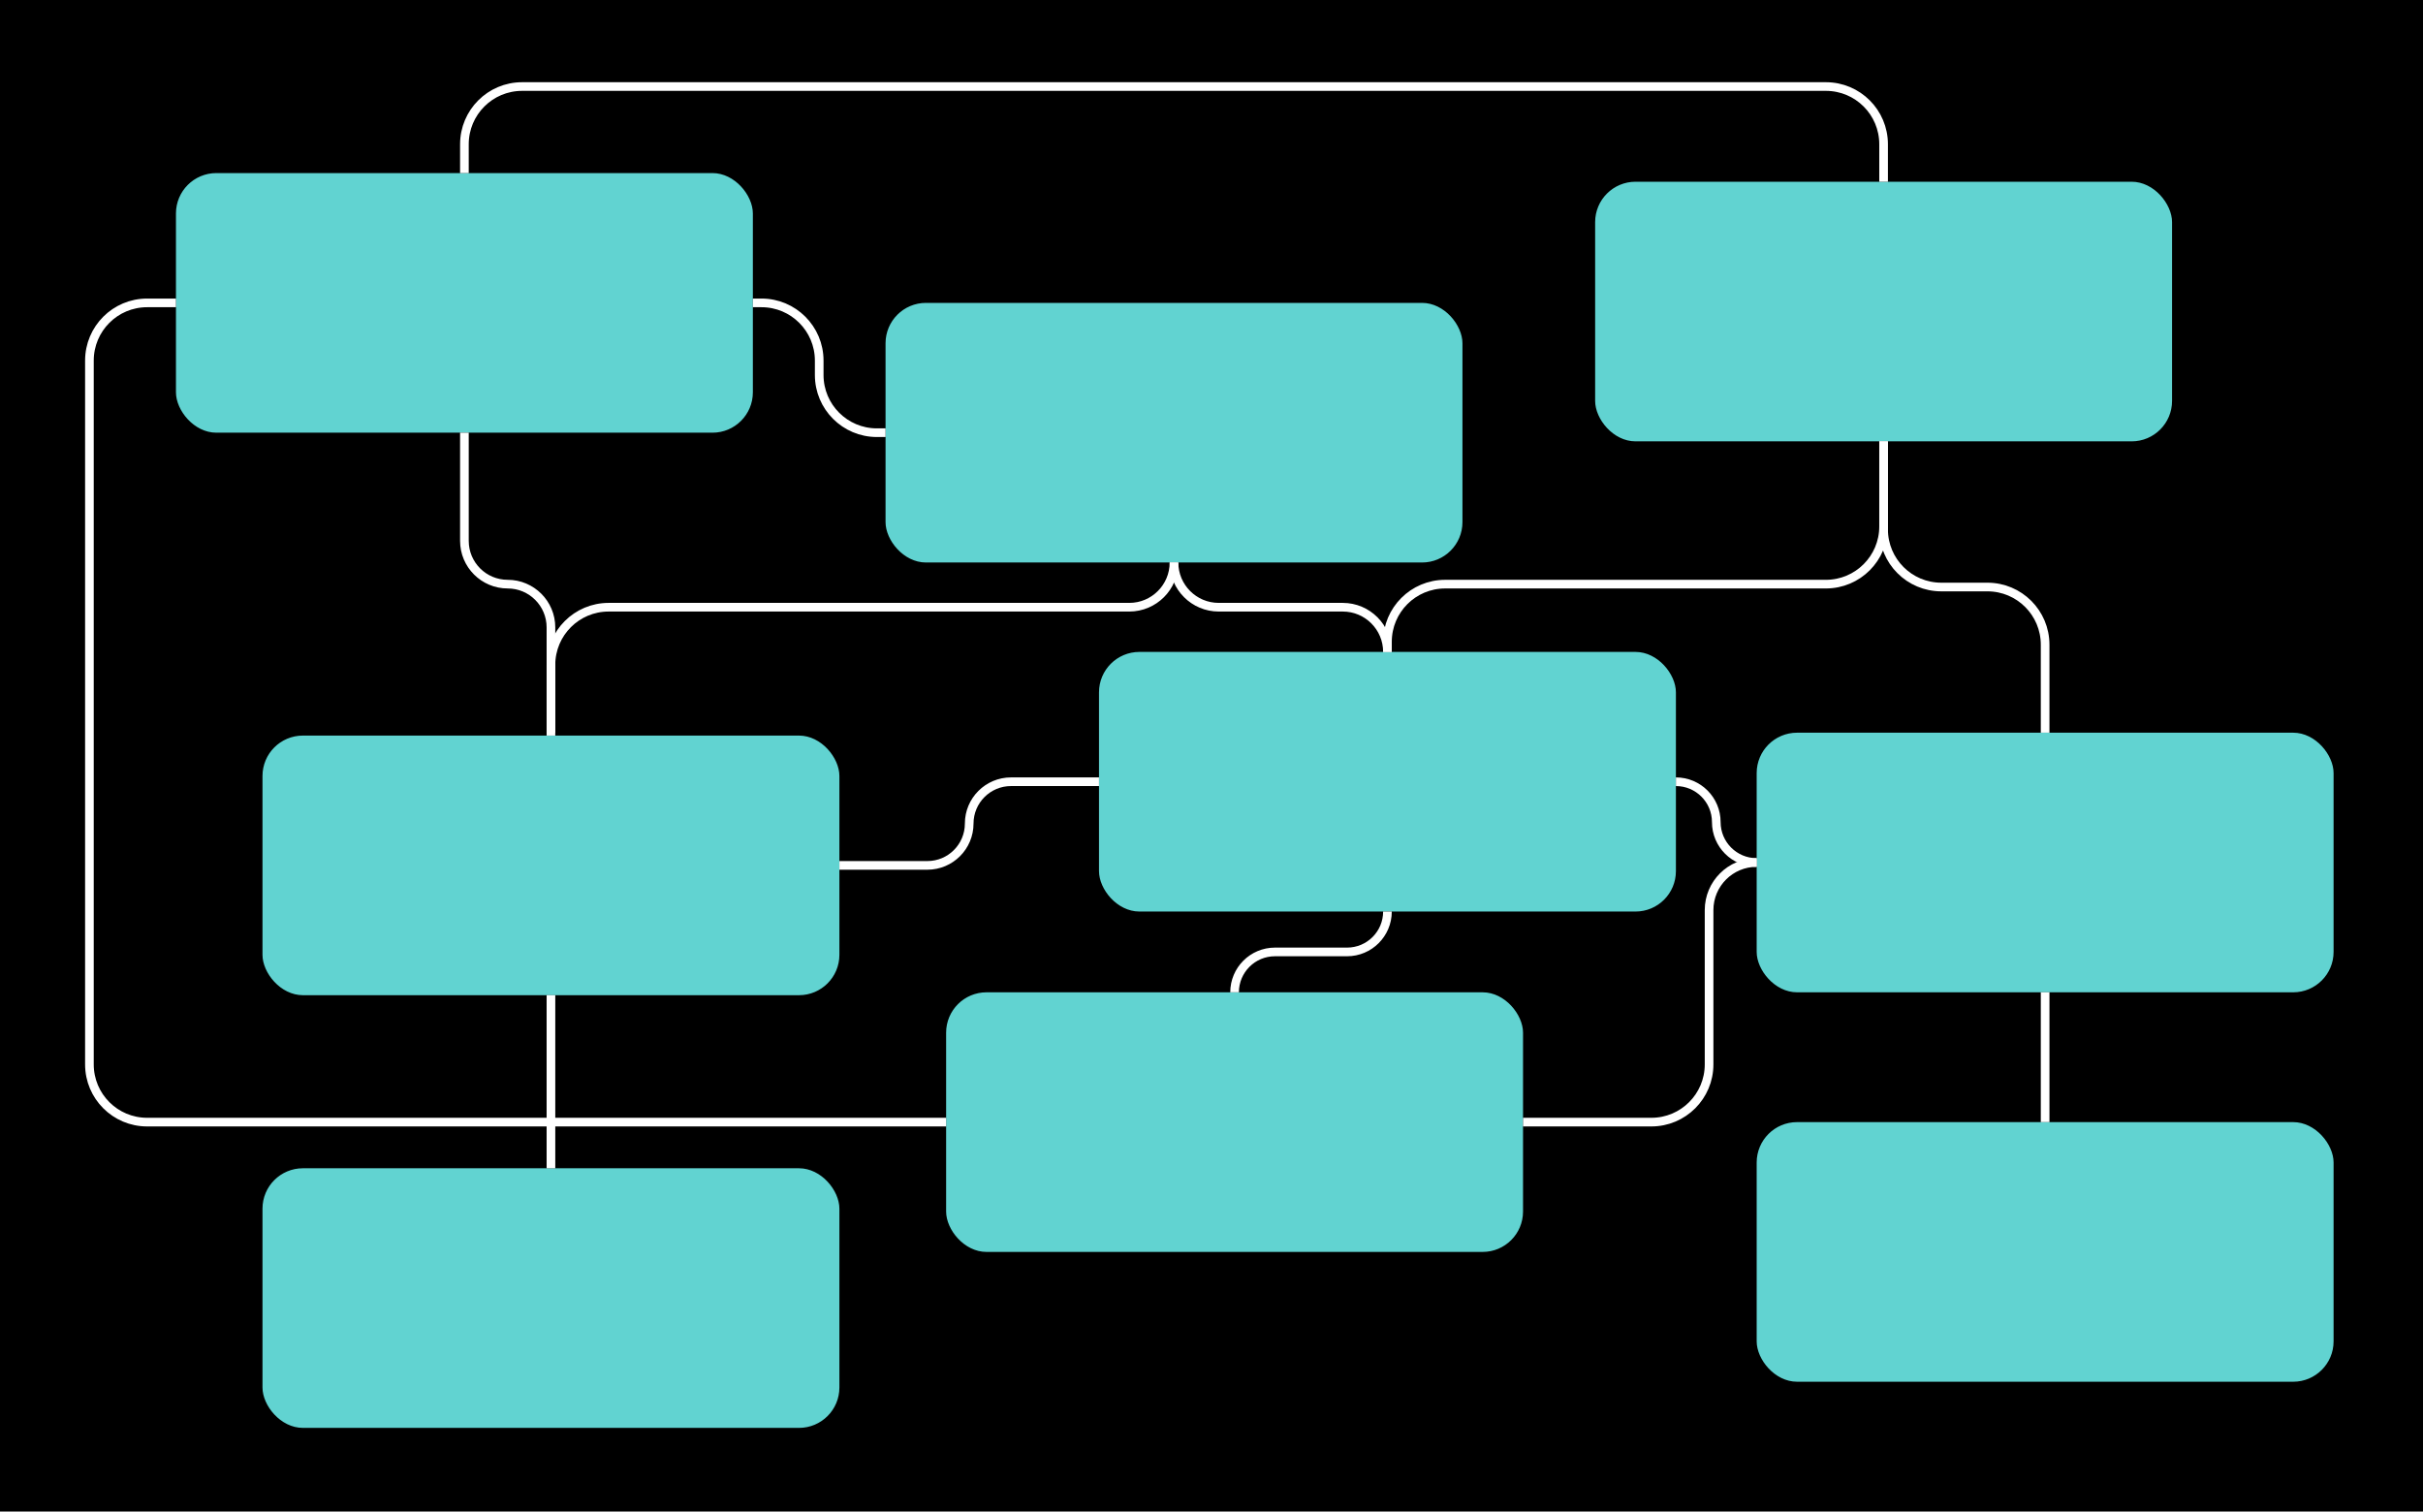 <svg width="840" height="524" viewBox="0 0 840 524" fill="none" xmlns="http://www.w3.org/2000/svg">
<rect width="840" height="524" fill="black"/>
<rect x="61" y="60" width="200" height="90" rx="14" fill="#61D3D1"/>
<rect x="328" y="344" width="200" height="90" rx="14" fill="#61D3D1"/>
<rect x="91" y="405" width="200" height="90" rx="14" fill="#61D3D1"/>
<rect x="609" y="389" width="200" height="90" rx="14" fill="#61D3D1"/>
<rect x="609" y="254" width="200" height="90" rx="14" fill="#61D3D1"/>
<rect x="381" y="226" width="200" height="90" rx="14" fill="#61D3D1"/>
<rect x="553" y="63" width="200" height="90" rx="14" fill="#61D3D1"/>
<rect x="307" y="105" width="200" height="90" rx="14" fill="#61D3D1"/>
<rect x="91" y="255" width="200" height="90" rx="14" fill="#61D3D1"/>
<path d="M481 226V226C481 217.44 474.06 210.5 465.5 210.5H422.5C413.94 210.5 407 203.56 407 195V195" stroke="white" stroke-width="3"/>
<path d="M481 316V316C481 323.732 474.732 330 467 330H442C434.268 330 428 336.268 428 344V344" stroke="white" stroke-width="3"/>
<path d="M307 150H304C292.954 150 284 141.046 284 130V125C284 113.954 275.046 105 264 105H261" stroke="white" stroke-width="3"/>
<path d="M191 254V230.5C191 219.454 199.954 210.5 211 210.5H391.5C400.06 210.5 407 203.56 407 195V195" stroke="white" stroke-width="3"/>
<path d="M291 300H321.5C329.508 300 336 293.508 336 285.5V285.5C336 277.492 342.492 271 350.5 271H381" stroke="white" stroke-width="3"/>
<path d="M481 226V222.5C481 211.454 489.954 202.5 501 202.5H633C644.046 202.5 653 193.546 653 182.5V153" stroke="white" stroke-width="3"/>
<path d="M709 254V223.5C709 212.454 700.046 203.5 689 203.5H673C661.954 203.5 653 194.546 653 183.5V153" stroke="white" stroke-width="3"/>
<path d="M609 299V299C601.268 299 595 292.732 595 285V285C595 277.268 588.732 271 581 271V271" stroke="white" stroke-width="3"/>
<path d="M161 60V50C161 38.954 169.954 30 181 30H633C644.046 30 653 38.954 653 50V63" stroke="white" stroke-width="3"/>
<path d="M61 105H51C39.954 105 31 113.954 31 125V369C31 380.046 39.954 389 51 389H328" stroke="white" stroke-width="3"/>
<path d="M528 389H572.5C583.546 389 592.5 380.046 592.5 369V315.5C592.5 306.387 599.887 299 609 299V299" stroke="white" stroke-width="3"/>
<path d="M709 344V389" stroke="white" stroke-width="3"/>
<path d="M191 405V345" stroke="white" stroke-width="3"/>
<path d="M191 255V217.5C191 209.216 184.284 202.5 176 202.5V202.5C167.716 202.5 161 195.784 161 187.5V150" stroke="white" stroke-width="3"/>
</svg>
